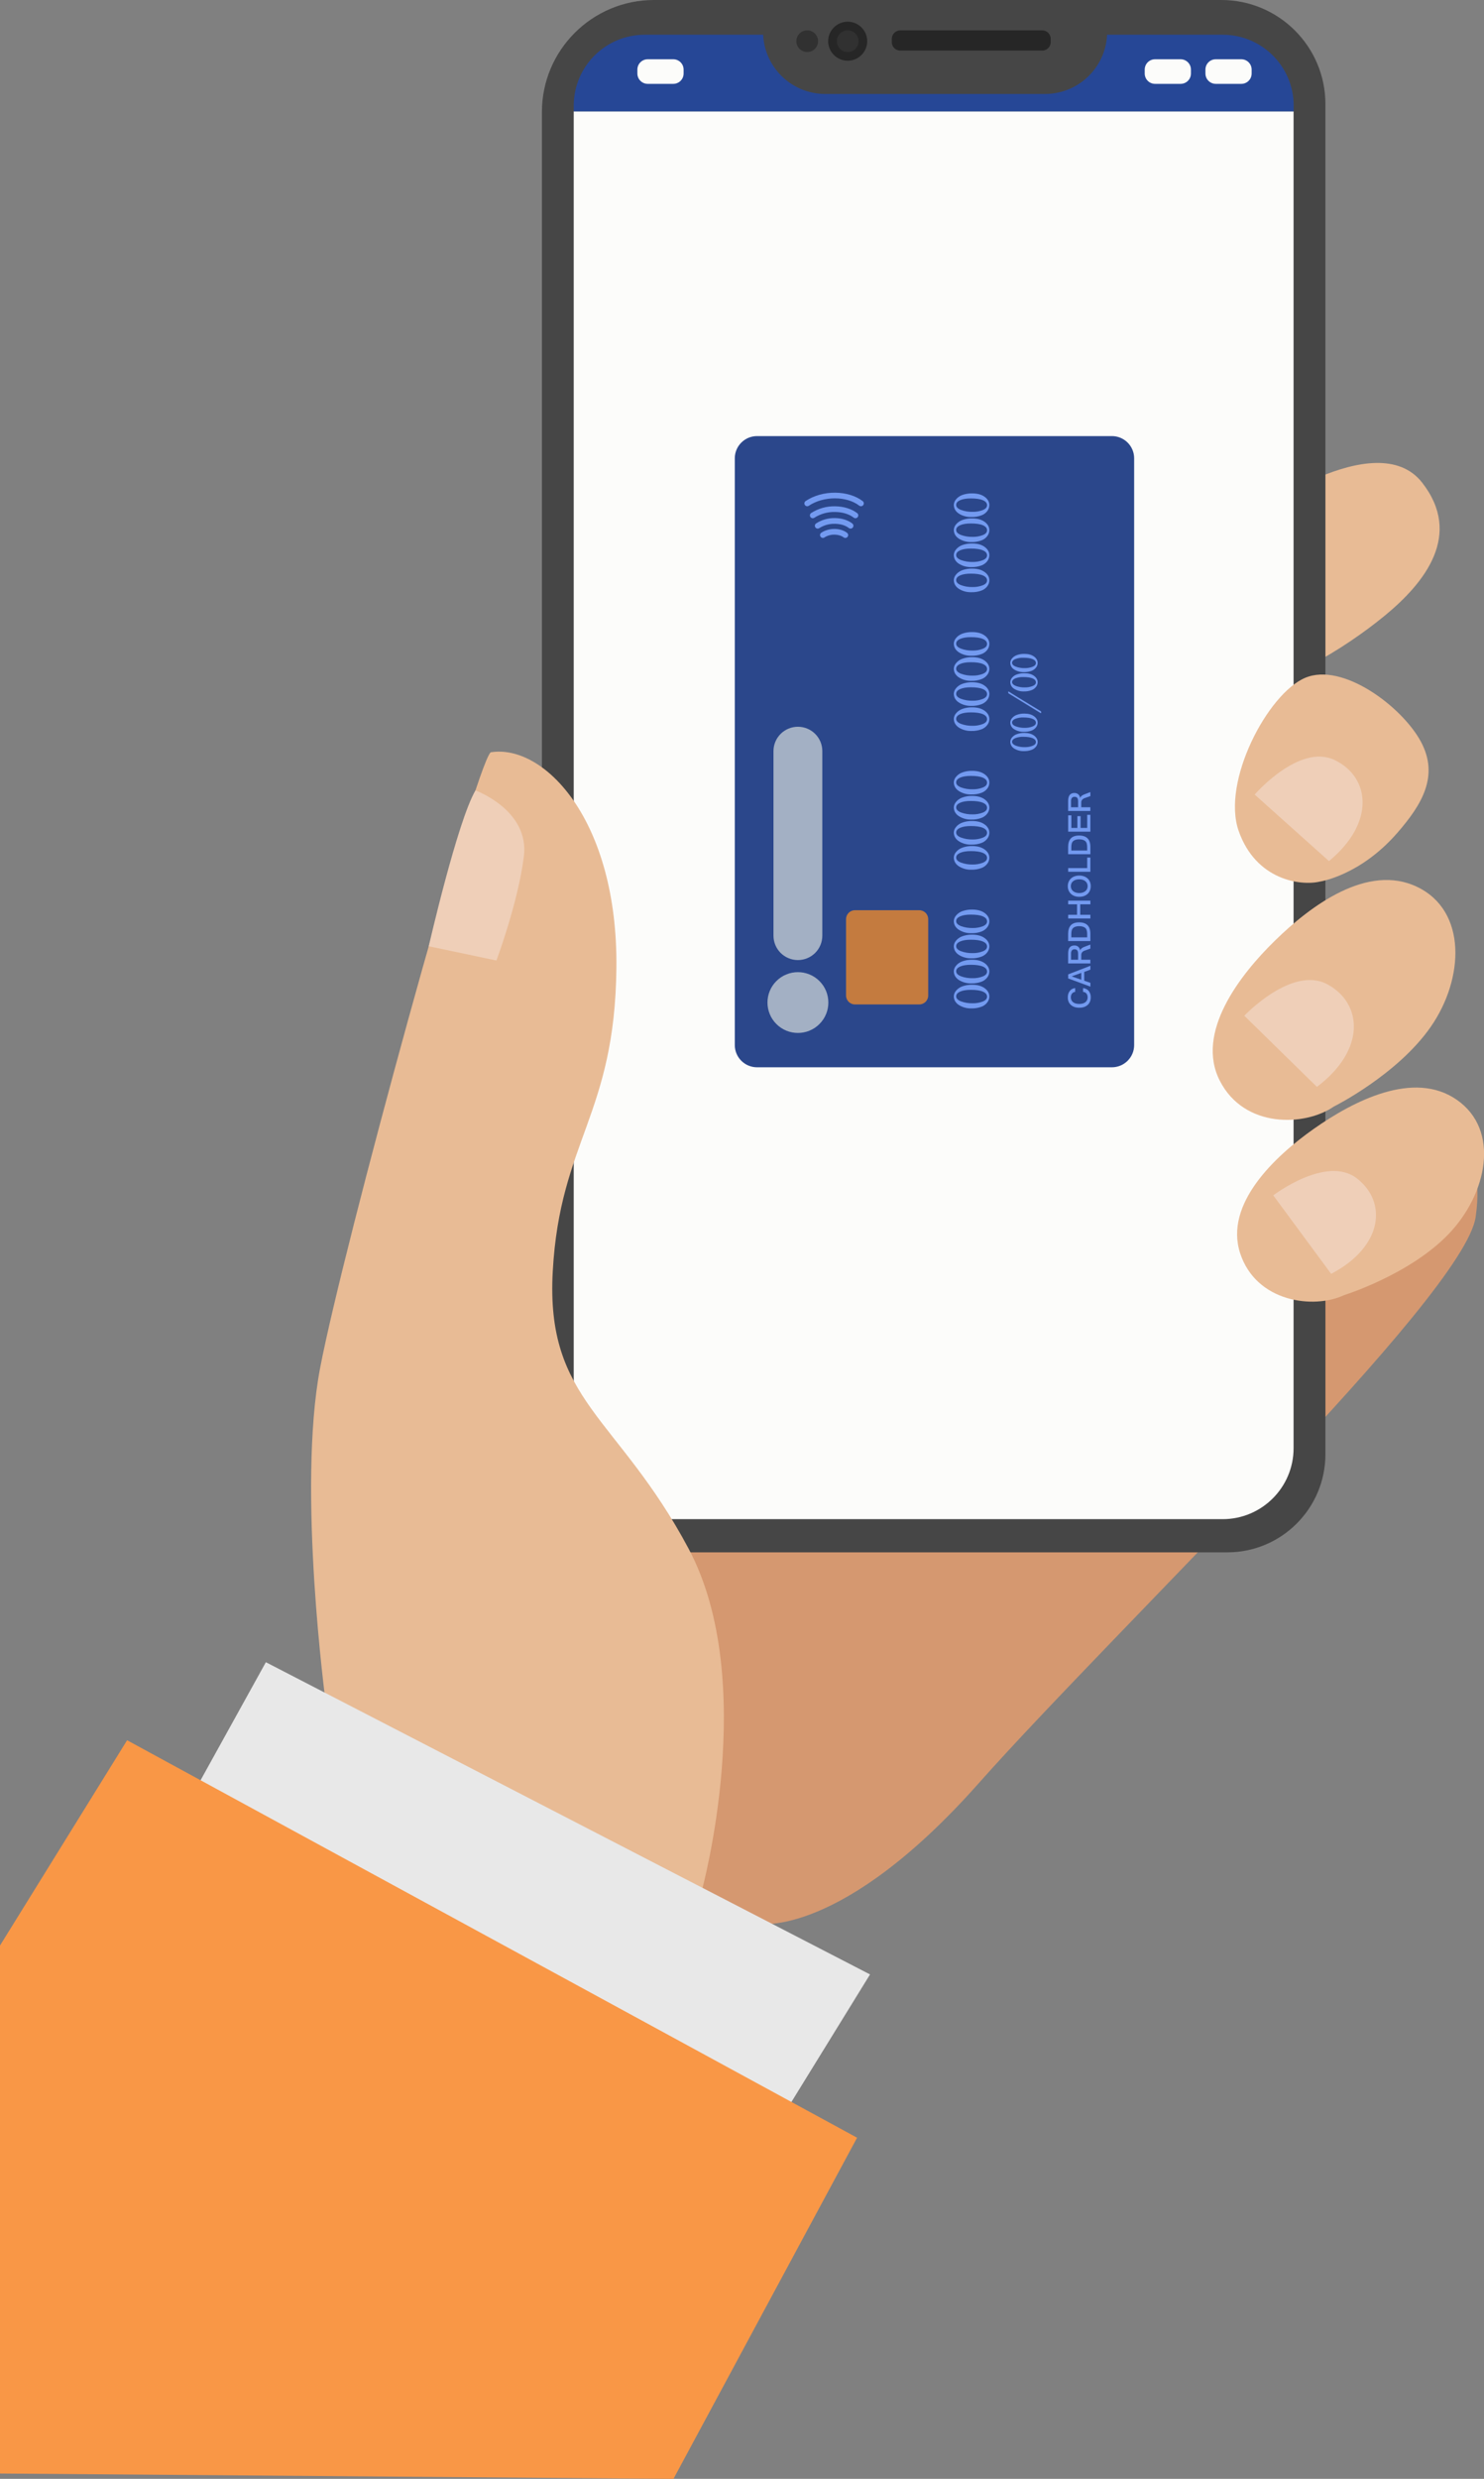 <svg width="103" height="172" viewBox="0 0 103 172" fill="none" xmlns="http://www.w3.org/2000/svg">
<rect x="0" y="0" width="103" height="172" fill="#808080" stroke="none"/>
<g clip-path="url(#clip0)">
<path d="M47.907 130.833L52.66 133.484C52.66 133.484 58.38 134.489 67.91 123.755C77.44 113.021 101.618 89.957 102.421 84.441C103.225 78.925 100.011 75.814 96.1 76.319C92.189 76.819 42.327 106.91 42.327 106.91L47.907 130.833Z" fill="#D59870"/>
<path d="M86.773 35.803C86.773 35.803 95.516 29.389 98.713 33.495C101.523 37.106 98.915 40.415 96.106 42.724C93.296 45.032 88.582 47.936 86.076 47.436C83.564 46.936 82.362 39.016 86.773 35.803Z" fill="#E8BB95"/>
<path d="M47.098 107.713H85.183C88.942 107.713 91.993 104.663 91.993 100.905V7.224C91.993 3.235 88.757 0 84.767 0H45.395C41.097 0 37.613 3.483 37.613 7.774V98.231C37.613 103.472 41.861 107.713 47.098 107.713Z" fill="#464646"/>
<path d="M89.784 100.484C89.784 103.202 87.582 105.41 84.857 105.41H44.749C42.029 105.41 39.821 103.208 39.821 100.484V7.724H89.784V100.484Z" fill="#FCFCFA"/>
<path d="M44.749 2.41H84.862C87.582 2.41 89.79 4.612 89.79 7.336V7.729H39.821V7.336C39.821 4.612 42.029 2.41 44.749 2.41Z" fill="#264796"/>
<path d="M84.384 5.819H86.154C86.553 5.819 86.873 5.499 86.873 5.1V4.831C86.873 4.432 86.553 4.112 86.154 4.112H84.384C83.985 4.112 83.665 4.432 83.665 4.831V5.1C83.665 5.494 83.985 5.819 84.384 5.819Z" fill="#FCFCFA"/>
<path d="M80.17 5.819H81.94C82.339 5.819 82.66 5.499 82.66 5.1V4.831C82.66 4.432 82.339 4.112 81.94 4.112H80.17C79.771 4.112 79.451 4.432 79.451 4.831V5.1C79.451 5.494 79.771 5.819 80.17 5.819Z" fill="#FCFCFA"/>
<path d="M44.958 5.819H46.727C47.126 5.819 47.447 5.499 47.447 5.1V4.831C47.447 4.432 47.126 4.112 46.727 4.112H44.958C44.559 4.112 44.238 4.432 44.238 4.831V5.1C44.238 5.494 44.559 5.819 44.958 5.819Z" fill="#FCFCFA"/>
<path d="M57.279 6.521H72.529C74.911 6.521 76.844 4.589 76.844 2.208V1.404H52.964V2.208C52.964 4.589 54.897 6.521 57.279 6.521Z" fill="#464646"/>
<path d="M62.487 3.511H72.338C72.663 3.511 72.927 3.247 72.927 2.921V2.696C72.927 2.37 72.663 2.106 72.338 2.106H62.487C62.162 2.106 61.898 2.37 61.898 2.696V2.921C61.892 3.247 62.156 3.511 62.487 3.511Z" fill="#262626"/>
<path d="M57.481 2.859C57.481 3.606 58.088 4.213 58.836 4.213C59.583 4.213 60.19 3.606 60.19 2.859C60.19 2.112 59.583 1.505 58.836 1.505C58.088 1.505 57.481 2.112 57.481 2.859Z" fill="#262626"/>
<path d="M58.083 2.859C58.083 3.275 58.42 3.612 58.836 3.612C59.252 3.612 59.589 3.275 59.589 2.859C59.589 2.443 59.252 2.106 58.836 2.106C58.42 2.106 58.083 2.443 58.083 2.859Z" fill="#313131"/>
<path d="M55.273 2.859C55.273 3.275 55.611 3.612 56.026 3.612C56.442 3.612 56.779 3.275 56.779 2.859C56.779 2.443 56.442 2.106 56.026 2.106C55.611 2.106 55.273 2.443 55.273 2.859Z" fill="#313131"/>
<path d="M48.699 131.232C48.699 131.232 52.711 116.689 47.795 107.46C42.878 98.231 37.86 97.232 38.366 88.205C38.866 79.178 42.681 77.375 42.783 67.141C42.884 56.913 37.765 51.599 34.056 52.2C32.95 53.205 23.819 86.503 22.217 94.929C20.61 103.354 22.616 118.195 22.616 118.195L48.699 131.232Z" fill="#E8BB95"/>
<path d="M33 54.845C33 54.845 36.765 56.216 36.36 59.423C35.961 62.63 34.455 66.647 34.455 66.647L29.758 65.658C29.758 65.652 31.747 56.985 33 54.845Z" fill="#EFCFB8"/>
<path d="M93.297 89.862C93.297 89.862 97.809 88.458 100.523 85.649C103.231 82.841 104.136 78.426 101.124 76.319C98.112 74.213 93.898 76.42 91.19 78.325C88.481 80.229 84.969 83.537 86.071 86.947C87.178 90.362 91.19 90.862 93.297 89.862Z" fill="#E8BB95"/>
<path d="M92.391 88.39L88.374 82.942C88.374 82.942 92.049 80.133 94.167 81.757C96.291 83.386 96.016 86.486 92.391 88.39Z" fill="#EFCFB8"/>
<path d="M92.578 76.78C92.578 76.78 96.989 74.584 99.309 71.241C101.63 67.899 101.821 63.209 98.376 61.546C94.926 59.878 90.959 62.85 88.493 65.265C86.02 67.675 82.958 71.668 84.666 74.994C86.363 78.313 90.577 78.162 92.578 76.78Z" fill="#E8BB95"/>
<path d="M91.403 75.415L86.363 70.478C86.363 70.478 89.673 66.978 92.128 68.298C94.578 69.618 94.814 72.848 91.403 75.415Z" fill="#EFCFB8"/>
<path d="M91.588 61.175C91.588 61.175 94.398 60.777 97.005 57.766C98.662 55.851 99.915 53.856 98.612 51.447C97.308 49.037 93.195 45.931 90.588 47.032C87.981 48.133 84.767 54.255 85.975 57.665C87.177 61.08 90.285 61.479 91.588 61.175Z" fill="#E8BB95"/>
<path d="M92.24 59.749L87.082 55.132C87.082 55.132 90.178 51.553 92.639 52.739C95.1 53.924 95.471 57.086 92.24 59.749Z" fill="#EFCFB8"/>
<path d="M60.386 137L18.453 115.335L13.238 124.76L54.267 146.925L60.386 137Z" fill="#E8E8E8"/>
<path d="M59.487 148.329L8.822 120.75L0 134.994V171.629L46.744 172L59.487 148.329Z" fill="#F99746"/>
<path d="M51 31.801V72.514C51 73.365 51.691 74.056 52.544 74.056H77.173C78.026 74.056 78.718 73.365 78.718 72.514V31.801C78.718 30.95 78.026 30.259 77.173 30.259H52.544C51.691 30.259 51 30.95 51 31.801Z" fill="#2B478B"/>
<path d="M58.722 63.775V69.078C58.722 69.418 58.998 69.694 59.339 69.694H63.806C64.147 69.694 64.424 69.418 64.424 69.078V63.775C64.424 63.435 64.147 63.158 63.806 63.158H59.339C58.998 63.158 58.722 63.435 58.722 63.775Z" fill="#C47B3F"/>
<g style="mix-blend-mode:multiply">
<path d="M56.875 71.055C57.7 70.231 57.7 68.896 56.875 68.072C56.05 67.249 54.712 67.249 53.887 68.072C53.062 68.896 53.062 70.231 53.887 71.055C54.712 71.879 56.05 71.879 56.875 71.055Z" fill="#A3B0C4"/>
</g>
<path d="M59.955 34.929C59.955 34.966 59.944 35.002 59.925 35.033C59.905 35.065 59.877 35.09 59.844 35.106C59.811 35.122 59.774 35.129 59.737 35.125C59.7 35.121 59.666 35.107 59.636 35.085C58.761 34.408 57.159 34.408 56.138 35.093C56.094 35.122 56.041 35.133 55.989 35.123C55.938 35.112 55.893 35.083 55.864 35.039C55.834 34.996 55.824 34.942 55.834 34.891C55.844 34.84 55.874 34.795 55.917 34.766C56.487 34.384 57.219 34.178 57.979 34.186C58.715 34.193 59.407 34.407 59.879 34.773C59.902 34.792 59.922 34.816 59.935 34.843C59.948 34.87 59.955 34.899 59.955 34.929Z" fill="#739AF0"/>
<path d="M59.571 35.761C59.571 35.797 59.561 35.834 59.541 35.865C59.522 35.896 59.493 35.922 59.46 35.938C59.427 35.954 59.39 35.961 59.353 35.957C59.316 35.953 59.281 35.939 59.252 35.916C58.938 35.67 58.466 35.529 57.958 35.524C57.45 35.512 56.95 35.651 56.521 35.924C56.5 35.939 56.476 35.949 56.45 35.954C56.425 35.959 56.399 35.959 56.373 35.954C56.348 35.949 56.324 35.939 56.302 35.925C56.28 35.91 56.262 35.892 56.247 35.87C56.233 35.849 56.223 35.825 56.218 35.799C56.213 35.774 56.213 35.748 56.218 35.722C56.223 35.697 56.233 35.673 56.247 35.651C56.261 35.63 56.28 35.611 56.301 35.597C56.796 35.279 57.374 35.117 57.961 35.13C58.554 35.136 59.113 35.309 59.494 35.605C59.518 35.623 59.538 35.647 59.551 35.674C59.564 35.701 59.571 35.73 59.571 35.761Z" fill="#739AF0"/>
<path d="M59.233 36.482C59.233 36.519 59.223 36.555 59.203 36.586C59.184 36.617 59.156 36.643 59.122 36.659C59.089 36.675 59.052 36.681 59.015 36.678C58.978 36.674 58.944 36.66 58.914 36.637C58.68 36.452 58.326 36.348 57.945 36.345C57.563 36.335 57.186 36.44 56.864 36.645C56.821 36.674 56.767 36.685 56.716 36.675C56.665 36.665 56.619 36.635 56.59 36.591C56.561 36.548 56.55 36.494 56.56 36.443C56.571 36.392 56.601 36.347 56.644 36.318C57.032 36.067 57.486 35.939 57.948 35.948C58.422 35.953 58.851 36.087 59.157 36.324C59.181 36.343 59.2 36.367 59.214 36.394C59.227 36.422 59.233 36.452 59.233 36.482Z" fill="#739AF0"/>
<path d="M58.869 37.126C58.869 37.171 58.855 37.214 58.827 37.249C58.812 37.27 58.792 37.287 58.769 37.3C58.747 37.312 58.722 37.321 58.696 37.324C58.67 37.327 58.644 37.325 58.619 37.318C58.594 37.311 58.571 37.3 58.55 37.284C58.262 37.06 57.646 37.009 57.224 37.292C57.18 37.321 57.127 37.331 57.075 37.321C57.024 37.311 56.979 37.281 56.95 37.238C56.92 37.194 56.91 37.141 56.92 37.09C56.93 37.039 56.96 36.993 57.004 36.964C57.53 36.612 58.333 36.615 58.791 36.972C58.815 36.99 58.834 37.014 58.848 37.04C58.861 37.067 58.868 37.096 58.869 37.126Z" fill="#739AF0"/>
<path d="M66.202 69.125C66.208 68.988 66.26 68.857 66.348 68.752C66.462 68.613 66.611 68.506 66.78 68.445C67.003 68.363 67.239 68.324 67.476 68.33C67.838 68.33 68.126 68.41 68.343 68.568C68.56 68.727 68.668 68.921 68.668 69.149C68.665 69.29 68.619 69.427 68.536 69.541C68.433 69.683 68.29 69.791 68.125 69.853C67.899 69.937 67.658 69.977 67.416 69.969C67.113 69.978 66.814 69.897 66.557 69.738C66.321 69.585 66.203 69.381 66.202 69.125ZM68.508 69.156C68.508 69.005 68.412 68.888 68.217 68.805C68.022 68.722 67.745 68.682 67.386 68.682C67.073 68.682 66.824 68.723 66.64 68.805C66.457 68.887 66.365 68.998 66.365 69.136C66.365 69.279 66.477 69.394 66.7 69.482C66.957 69.576 67.228 69.621 67.502 69.615C67.745 69.621 67.986 69.579 68.213 69.492C68.41 69.41 68.508 69.298 68.508 69.156Z" fill="#739AF0"/>
<path d="M66.202 67.386C66.209 67.25 66.26 67.12 66.348 67.016C66.461 66.877 66.611 66.77 66.78 66.709C67.003 66.627 67.239 66.588 67.476 66.594C67.838 66.594 68.126 66.674 68.343 66.832C68.56 66.991 68.668 67.185 68.668 67.413C68.665 67.554 68.619 67.691 68.536 67.805C68.433 67.947 68.29 68.055 68.125 68.116C67.899 68.201 67.658 68.24 67.416 68.233C67.113 68.242 66.814 68.161 66.557 68.002C66.321 67.847 66.203 67.642 66.202 67.386ZM68.508 67.417C68.508 67.266 68.412 67.15 68.217 67.066C68.022 66.983 67.745 66.943 67.386 66.943C67.073 66.943 66.824 66.984 66.64 67.066C66.457 67.148 66.365 67.258 66.365 67.396C66.365 67.538 66.477 67.653 66.7 67.742C66.957 67.836 67.229 67.88 67.502 67.874C67.745 67.88 67.986 67.838 68.213 67.751C68.41 67.671 68.508 67.56 68.508 67.417Z" fill="#739AF0"/>
<path d="M66.202 65.646C66.209 65.51 66.26 65.381 66.348 65.277C66.461 65.137 66.611 65.031 66.78 64.969C67.002 64.887 67.239 64.848 67.476 64.854C67.838 64.854 68.126 64.933 68.343 65.092C68.56 65.251 68.668 65.445 68.668 65.673C68.665 65.814 68.619 65.951 68.536 66.065C68.433 66.207 68.29 66.315 68.125 66.377C67.899 66.461 67.658 66.501 67.416 66.493C67.113 66.502 66.814 66.422 66.557 66.262C66.321 66.107 66.203 65.902 66.202 65.646ZM68.508 65.677C68.508 65.527 68.412 65.41 68.217 65.327C68.022 65.244 67.745 65.204 67.386 65.204C67.073 65.204 66.824 65.245 66.64 65.327C66.457 65.409 66.365 65.519 66.365 65.656C66.365 65.798 66.477 65.914 66.7 66.002C66.957 66.096 67.228 66.141 67.502 66.134C67.745 66.14 67.986 66.098 68.213 66.011C68.41 65.931 68.508 65.82 68.508 65.677Z" fill="#739AF0"/>
<path d="M66.202 63.904C66.209 63.769 66.26 63.639 66.348 63.535C66.461 63.395 66.611 63.289 66.78 63.227C67.003 63.146 67.239 63.107 67.476 63.113C67.838 63.113 68.126 63.192 68.343 63.351C68.56 63.51 68.668 63.703 68.668 63.931C68.665 64.072 68.619 64.209 68.536 64.323C68.433 64.465 68.29 64.573 68.125 64.635C67.899 64.719 67.658 64.759 67.416 64.751C67.114 64.76 66.816 64.679 66.558 64.52C66.321 64.367 66.203 64.162 66.202 63.904ZM68.508 63.936C68.508 63.786 68.412 63.669 68.217 63.585C68.022 63.501 67.745 63.462 67.386 63.462C67.073 63.462 66.824 63.503 66.64 63.585C66.457 63.667 66.365 63.777 66.365 63.914C66.365 64.057 66.477 64.172 66.7 64.261C66.957 64.354 67.228 64.399 67.502 64.393C67.745 64.399 67.986 64.357 68.213 64.27C68.41 64.19 68.508 64.079 68.508 63.937V63.936Z" fill="#739AF0"/>
<path d="M66.202 59.498C66.209 59.362 66.26 59.232 66.348 59.129C66.461 58.989 66.611 58.882 66.78 58.821C67.002 58.739 67.239 58.7 67.476 58.706C67.838 58.706 68.126 58.785 68.343 58.944C68.56 59.103 68.668 59.296 68.668 59.524C68.665 59.665 68.619 59.802 68.536 59.916C68.433 60.058 68.29 60.167 68.125 60.228C67.899 60.313 67.658 60.352 67.416 60.345C67.113 60.354 66.814 60.273 66.557 60.113C66.321 59.959 66.203 59.754 66.202 59.498ZM68.508 59.529C68.508 59.378 68.412 59.261 68.217 59.178C68.022 59.095 67.745 59.055 67.386 59.055C67.073 59.055 66.824 59.096 66.64 59.178C66.457 59.26 66.365 59.37 66.365 59.508C66.365 59.65 66.477 59.766 66.7 59.853C66.957 59.947 67.228 59.992 67.502 59.986C67.745 59.992 67.986 59.95 68.213 59.863C68.41 59.783 68.508 59.672 68.508 59.529Z" fill="#739AF0"/>
<path d="M66.202 57.759C66.209 57.623 66.26 57.493 66.348 57.39C66.461 57.25 66.611 57.143 66.78 57.082C67.003 57 67.239 56.961 67.476 56.967C67.838 56.967 68.126 57.047 68.343 57.206C68.56 57.364 68.668 57.558 68.668 57.786C68.665 57.927 68.619 58.064 68.536 58.178C68.433 58.32 68.29 58.428 68.125 58.489C67.899 58.574 67.658 58.613 67.416 58.606C67.113 58.615 66.814 58.534 66.557 58.375C66.321 58.22 66.203 58.015 66.202 57.759ZM68.508 57.79C68.508 57.64 68.412 57.523 68.217 57.439C68.022 57.356 67.745 57.316 67.386 57.316C67.073 57.316 66.824 57.357 66.64 57.439C66.457 57.522 66.365 57.631 66.365 57.769C66.365 57.911 66.477 58.027 66.7 58.115C66.957 58.209 67.228 58.254 67.502 58.248C67.745 58.253 67.986 58.212 68.213 58.124C68.41 58.044 68.508 57.933 68.508 57.79Z" fill="#739AF0"/>
<path d="M66.202 56.019C66.209 55.883 66.26 55.754 66.348 55.65C66.461 55.51 66.611 55.404 66.78 55.342C67.002 55.26 67.239 55.221 67.476 55.227C67.838 55.227 68.126 55.307 68.343 55.466C68.56 55.625 68.668 55.818 68.668 56.046C68.665 56.187 68.619 56.324 68.536 56.438C68.433 56.58 68.29 56.688 68.125 56.75C67.899 56.834 67.658 56.874 67.416 56.866C67.113 56.875 66.814 56.795 66.557 56.635C66.321 56.48 66.203 56.275 66.202 56.019ZM68.508 56.05C68.508 55.9 68.412 55.783 68.217 55.7C68.022 55.617 67.745 55.577 67.386 55.577C67.073 55.577 66.824 55.618 66.64 55.7C66.456 55.783 66.365 55.893 66.365 56.029C66.365 56.165 66.477 56.287 66.7 56.375C66.957 56.469 67.228 56.514 67.502 56.507C67.745 56.513 67.986 56.471 68.213 56.384C68.41 56.305 68.508 56.193 68.508 56.05Z" fill="#739AF0"/>
<path d="M66.202 54.279C66.209 54.143 66.26 54.013 66.348 53.91C66.462 53.77 66.611 53.664 66.78 53.602C67.003 53.52 67.239 53.481 67.476 53.487C67.838 53.487 68.126 53.567 68.343 53.726C68.56 53.884 68.668 54.078 68.668 54.306C68.666 54.446 68.622 54.583 68.541 54.697C68.438 54.839 68.295 54.947 68.13 55.009C67.904 55.093 67.663 55.133 67.421 55.125C67.118 55.134 66.819 55.054 66.561 54.894C66.322 54.74 66.203 54.535 66.202 54.279ZM68.508 54.31C68.508 54.16 68.412 54.043 68.217 53.96C68.022 53.877 67.745 53.837 67.386 53.837C67.073 53.837 66.824 53.878 66.64 53.96C66.457 54.042 66.365 54.152 66.365 54.289C66.365 54.431 66.477 54.547 66.7 54.635C66.957 54.729 67.228 54.774 67.502 54.767C67.745 54.773 67.986 54.732 68.213 54.644C68.41 54.564 68.508 54.453 68.508 54.31Z" fill="#739AF0"/>
<path d="M66.202 49.872C66.209 49.736 66.26 49.607 66.348 49.503C66.461 49.363 66.611 49.257 66.78 49.195C67.002 49.113 67.239 49.074 67.476 49.08C67.838 49.08 68.126 49.16 68.343 49.319C68.56 49.478 68.668 49.671 68.668 49.899C68.665 50.04 68.619 50.176 68.536 50.291C68.433 50.433 68.29 50.541 68.125 50.603C67.899 50.687 67.658 50.727 67.416 50.719C67.114 50.728 66.816 50.647 66.558 50.488C66.321 50.333 66.203 50.127 66.202 49.872ZM68.508 49.903C68.508 49.753 68.412 49.636 68.217 49.553C68.022 49.47 67.745 49.43 67.386 49.43C67.073 49.43 66.824 49.471 66.64 49.553C66.456 49.636 66.365 49.746 66.365 49.882C66.365 50.018 66.477 50.14 66.7 50.228C66.957 50.322 67.228 50.367 67.502 50.36C67.745 50.366 67.986 50.324 68.213 50.237C68.41 50.158 68.508 50.046 68.508 49.902V49.903Z" fill="#739AF0"/>
<path d="M66.202 48.132C66.209 47.996 66.26 47.866 66.348 47.763C66.461 47.623 66.611 47.516 66.78 47.455C67.003 47.373 67.239 47.334 67.476 47.34C67.838 47.34 68.126 47.42 68.343 47.579C68.56 47.737 68.668 47.931 68.668 48.159C68.665 48.3 68.619 48.437 68.536 48.551C68.433 48.693 68.29 48.801 68.125 48.862C67.899 48.947 67.658 48.986 67.416 48.979C67.113 48.988 66.814 48.907 66.557 48.748C66.321 48.595 66.203 48.39 66.202 48.132ZM68.508 48.163C68.508 48.013 68.412 47.896 68.217 47.813C68.022 47.73 67.745 47.69 67.386 47.69C67.073 47.69 66.824 47.731 66.64 47.813C66.457 47.895 66.365 48.005 66.365 48.142C66.365 48.285 66.477 48.4 66.7 48.488C66.957 48.582 67.228 48.627 67.502 48.621C67.745 48.626 67.986 48.585 68.213 48.498C68.41 48.417 68.508 48.306 68.508 48.163Z" fill="#739AF0"/>
<path d="M66.202 46.392C66.209 46.257 66.26 46.127 66.348 46.023C66.461 45.883 66.611 45.777 66.78 45.715C67.002 45.633 67.239 45.594 67.476 45.6C67.838 45.6 68.126 45.68 68.343 45.839C68.56 45.998 68.668 46.191 68.668 46.419C68.665 46.56 68.619 46.697 68.536 46.811C68.433 46.953 68.29 47.061 68.125 47.123C67.899 47.207 67.658 47.247 67.416 47.239C67.113 47.248 66.814 47.168 66.557 47.008C66.321 46.853 66.203 46.648 66.202 46.392ZM68.508 46.423C68.508 46.273 68.412 46.156 68.217 46.073C68.022 45.99 67.745 45.95 67.386 45.95C67.073 45.95 66.824 45.991 66.64 46.073C66.456 46.156 66.365 46.266 66.365 46.402C66.365 46.538 66.477 46.66 66.7 46.748C66.957 46.842 67.228 46.887 67.502 46.88C67.745 46.886 67.986 46.844 68.213 46.757C68.41 46.677 68.508 46.567 68.508 46.426V46.423Z" fill="#739AF0"/>
<path d="M66.202 44.653C66.208 44.516 66.26 44.385 66.348 44.28C66.462 44.141 66.611 44.034 66.78 43.972C67.003 43.891 67.239 43.852 67.476 43.858C67.838 43.858 68.126 43.937 68.343 44.096C68.56 44.255 68.668 44.448 68.668 44.677C68.667 44.818 68.623 44.956 68.541 45.072C68.438 45.214 68.295 45.322 68.13 45.383C67.904 45.468 67.663 45.507 67.421 45.499C67.118 45.508 66.819 45.428 66.561 45.269C66.322 45.114 66.203 44.909 66.202 44.653ZM68.508 44.683C68.508 44.533 68.412 44.416 68.217 44.333C68.022 44.25 67.745 44.21 67.386 44.21C67.073 44.21 66.824 44.251 66.64 44.333C66.457 44.415 66.365 44.525 66.365 44.662C66.365 44.805 66.477 44.92 66.7 45.008C66.957 45.102 67.228 45.147 67.502 45.141C67.745 45.147 67.986 45.105 68.213 45.017C68.41 44.938 68.508 44.825 68.508 44.683Z" fill="#739AF0"/>
<path d="M66.202 40.245C66.209 40.109 66.26 39.98 66.348 39.876C66.461 39.736 66.611 39.63 66.78 39.568C67.002 39.486 67.239 39.447 67.476 39.453C67.838 39.453 68.126 39.533 68.343 39.692C68.56 39.851 68.668 40.044 68.668 40.272C68.665 40.413 68.619 40.55 68.536 40.664C68.433 40.806 68.29 40.914 68.125 40.976C67.899 41.06 67.658 41.1 67.416 41.092C67.113 41.101 66.814 41.021 66.557 40.861C66.321 40.706 66.203 40.501 66.202 40.245ZM68.508 40.276C68.508 40.126 68.412 40.009 68.217 39.926C68.022 39.843 67.745 39.803 67.386 39.803C67.073 39.803 66.824 39.844 66.64 39.926C66.456 40.009 66.365 40.119 66.365 40.255C66.365 40.391 66.477 40.513 66.7 40.601C66.957 40.695 67.228 40.74 67.502 40.733C67.745 40.739 67.986 40.697 68.213 40.61C68.41 40.53 68.508 40.419 68.508 40.276Z" fill="#739AF0"/>
<path d="M66.202 38.506C66.208 38.369 66.259 38.238 66.348 38.133C66.462 37.994 66.611 37.887 66.78 37.825C67.003 37.744 67.239 37.705 67.476 37.711C67.838 37.711 68.126 37.79 68.343 37.949C68.56 38.108 68.668 38.301 68.668 38.53C68.665 38.671 68.619 38.807 68.536 38.922C68.433 39.063 68.29 39.172 68.125 39.233C67.899 39.318 67.658 39.357 67.416 39.349C67.113 39.358 66.814 39.278 66.557 39.119C66.321 38.966 66.203 38.762 66.202 38.506ZM68.508 38.536C68.508 38.386 68.412 38.269 68.217 38.186C68.022 38.103 67.745 38.063 67.386 38.063C67.073 38.063 66.824 38.104 66.64 38.186C66.457 38.268 66.365 38.378 66.365 38.515C66.365 38.658 66.477 38.773 66.7 38.861C66.957 38.955 67.228 39 67.502 38.994C67.745 38.999 67.986 38.958 68.213 38.87C68.41 38.791 68.508 38.679 68.508 38.536Z" fill="#739AF0"/>
<path d="M66.202 36.764C66.209 36.629 66.26 36.499 66.348 36.395C66.461 36.255 66.611 36.149 66.78 36.087C67.003 36.005 67.239 35.966 67.476 35.972C67.838 35.972 68.126 36.052 68.343 36.211C68.56 36.37 68.668 36.563 68.668 36.791C68.665 36.932 68.619 37.069 68.536 37.183C68.433 37.325 68.29 37.434 68.125 37.495C67.899 37.579 67.658 37.619 67.416 37.611C67.114 37.62 66.816 37.539 66.558 37.38C66.321 37.227 66.203 37.022 66.202 36.764ZM68.508 36.795C68.508 36.645 68.412 36.529 68.217 36.445C68.022 36.361 67.745 36.322 67.386 36.322C67.073 36.322 66.824 36.363 66.64 36.445C66.457 36.527 66.365 36.637 66.365 36.774C66.365 36.917 66.477 37.032 66.7 37.12C66.957 37.214 67.228 37.259 67.502 37.252C67.745 37.258 67.986 37.216 68.213 37.129C68.41 37.05 68.508 36.939 68.508 36.797V36.795Z" fill="#739AF0"/>
<path d="M66.202 35.026C66.209 34.891 66.26 34.761 66.348 34.657C66.462 34.517 66.611 34.411 66.78 34.349C67.003 34.268 67.239 34.229 67.476 34.235C67.838 34.235 68.126 34.314 68.343 34.473C68.56 34.632 68.668 34.825 68.668 35.053C68.665 35.194 68.619 35.331 68.536 35.446C68.433 35.587 68.29 35.696 68.125 35.757C67.899 35.842 67.658 35.881 67.416 35.873C67.113 35.882 66.814 35.802 66.557 35.642C66.321 35.487 66.203 35.282 66.202 35.026ZM68.508 35.057C68.508 34.907 68.412 34.79 68.217 34.707C68.022 34.624 67.745 34.584 67.386 34.584C67.073 34.584 66.824 34.625 66.64 34.707C66.457 34.789 66.365 34.899 66.365 35.036C66.365 35.178 66.477 35.294 66.7 35.382C66.957 35.476 67.228 35.521 67.502 35.514C67.745 35.52 67.986 35.478 68.213 35.391C68.41 35.311 68.508 35.2 68.508 35.057Z" fill="#739AF0"/>
<g style="mix-blend-mode:multiply">
<path d="M57.075 52.117V64.924C57.075 65.146 57.031 65.366 56.946 65.571C56.861 65.777 56.736 65.963 56.579 66.12C56.421 66.277 56.234 66.402 56.029 66.487C55.823 66.572 55.603 66.616 55.38 66.616C55.158 66.616 54.937 66.572 54.732 66.487C54.526 66.402 54.339 66.278 54.181 66.121C54.024 65.963 53.899 65.777 53.814 65.572C53.729 65.366 53.685 65.146 53.685 64.924V52.117C53.685 51.669 53.864 51.239 54.182 50.922C54.5 50.605 54.931 50.427 55.38 50.427C55.83 50.427 56.26 50.605 56.578 50.922C56.896 51.239 57.075 51.669 57.075 52.117Z" fill="#A3B0C4"/>
</g>
<path d="M75.706 69.203C75.707 69.305 75.689 69.405 75.653 69.499C75.618 69.587 75.563 69.665 75.493 69.728C75.419 69.794 75.332 69.845 75.238 69.875C75.131 69.909 75.019 69.925 74.907 69.923C74.663 69.923 74.469 69.858 74.324 69.728C74.254 69.665 74.198 69.586 74.163 69.498C74.127 69.404 74.109 69.304 74.111 69.203C74.11 69.124 74.12 69.045 74.142 68.969C74.163 68.898 74.196 68.832 74.24 68.773C74.285 68.711 74.343 68.66 74.41 68.623C74.477 68.589 74.55 68.568 74.625 68.561V68.823C74.582 68.826 74.54 68.838 74.502 68.859C74.465 68.879 74.433 68.906 74.408 68.939C74.38 68.974 74.359 69.013 74.346 69.055C74.331 69.103 74.324 69.152 74.325 69.202C74.324 69.267 74.337 69.332 74.364 69.392C74.39 69.448 74.428 69.498 74.477 69.537C74.531 69.579 74.593 69.61 74.659 69.629C74.82 69.671 74.99 69.671 75.152 69.629C75.219 69.611 75.282 69.58 75.337 69.537C75.385 69.499 75.423 69.45 75.449 69.394C75.475 69.335 75.489 69.271 75.488 69.206C75.488 69.155 75.481 69.104 75.467 69.056C75.454 69.013 75.433 68.974 75.405 68.939C75.378 68.906 75.344 68.879 75.306 68.859C75.264 68.839 75.218 68.826 75.171 68.822V68.563C75.248 68.567 75.322 68.587 75.39 68.621C75.459 68.655 75.519 68.703 75.568 68.761C75.664 68.888 75.713 69.045 75.706 69.203Z" fill="#739AF0"/>
<path d="M75.68 67.012V67.281L75.253 67.439V68.047L75.68 68.196V68.459L74.139 67.89V67.609L75.68 67.012ZM75.047 67.977V67.506L74.409 67.737V67.758L75.047 67.977Z" fill="#739AF0"/>
<path d="M75.679 65.541V65.82L75.285 65.96C75.217 65.981 75.156 66.021 75.109 66.074C75.066 66.129 75.044 66.198 75.047 66.268V66.593H75.677V66.85H74.136V66.165C74.135 66.09 74.142 66.014 74.157 65.94C74.169 65.876 74.194 65.815 74.23 65.761C74.263 65.712 74.31 65.672 74.364 65.645C74.429 65.616 74.5 65.602 74.572 65.604C74.668 65.6 74.763 65.631 74.837 65.692C74.909 65.758 74.956 65.846 74.97 65.942C74.992 65.885 75.029 65.836 75.076 65.799C75.135 65.755 75.199 65.721 75.268 65.697L75.679 65.541ZM74.828 66.593V66.193C74.829 66.143 74.824 66.094 74.814 66.046C74.807 66.01 74.793 65.976 74.771 65.946C74.751 65.92 74.725 65.899 74.694 65.887C74.658 65.874 74.619 65.868 74.58 65.869C74.547 65.866 74.513 65.871 74.481 65.884C74.45 65.896 74.422 65.916 74.4 65.941C74.354 66.007 74.332 66.086 74.338 66.165V66.593H74.828Z" fill="#739AF0"/>
<path d="M74.136 65.297V64.796C74.136 64.531 74.199 64.332 74.324 64.199C74.45 64.067 74.641 64 74.898 64C75.419 64 75.68 64.265 75.68 64.796V65.297H74.136ZM75.457 65.04V64.8C75.457 64.593 75.409 64.451 75.313 64.377C75.26 64.337 75.2 64.308 75.136 64.292C75.058 64.273 74.978 64.263 74.898 64.265C74.822 64.263 74.745 64.273 74.671 64.292C74.609 64.308 74.55 64.337 74.5 64.377C74.405 64.451 74.358 64.592 74.358 64.8V65.04H75.457Z" fill="#739AF0"/>
<path d="M75.68 62.493V62.749H74.976V63.474H75.68V63.731H74.139V63.474H74.755V62.749H74.139V62.493H75.68Z" fill="#739AF0"/>
<path d="M74.11 61.49C74.109 61.387 74.129 61.285 74.168 61.19C74.205 61.102 74.26 61.022 74.33 60.957C74.403 60.89 74.488 60.839 74.581 60.806C74.686 60.769 74.796 60.751 74.907 60.752C75.018 60.751 75.128 60.768 75.233 60.804C75.326 60.837 75.412 60.887 75.486 60.953C75.556 61.018 75.612 61.098 75.648 61.187C75.688 61.283 75.707 61.386 75.706 61.49C75.707 61.594 75.688 61.697 75.649 61.793C75.612 61.881 75.557 61.961 75.487 62.025C75.414 62.092 75.328 62.143 75.235 62.175C75.13 62.211 75.019 62.229 74.907 62.228C74.796 62.229 74.686 62.211 74.581 62.174C74.488 62.141 74.402 62.089 74.33 62.022C74.26 61.956 74.205 61.877 74.168 61.789C74.129 61.694 74.109 61.593 74.11 61.49ZM75.488 61.49C75.489 61.422 75.475 61.355 75.448 61.294C75.42 61.235 75.38 61.184 75.33 61.143C75.275 61.099 75.212 61.066 75.145 61.046C74.99 61.002 74.825 61.002 74.669 61.046C74.603 61.066 74.54 61.099 74.485 61.141C74.434 61.181 74.394 61.232 74.366 61.29C74.337 61.351 74.323 61.418 74.324 61.486C74.323 61.554 74.337 61.621 74.365 61.683C74.392 61.741 74.433 61.793 74.483 61.834C74.538 61.878 74.601 61.911 74.668 61.931C74.745 61.955 74.826 61.967 74.906 61.966C74.987 61.967 75.068 61.955 75.145 61.931C75.213 61.91 75.276 61.877 75.33 61.833C75.379 61.794 75.418 61.745 75.445 61.689C75.474 61.627 75.489 61.56 75.488 61.492V61.49Z" fill="#739AF0"/>
<path d="M75.68 59.505V60.49H74.139V60.233H75.459V59.505H75.68Z" fill="#739AF0"/>
<path d="M74.136 59.271V58.769C74.136 58.505 74.199 58.306 74.324 58.173C74.45 58.04 74.641 57.974 74.898 57.974C75.419 57.974 75.68 58.239 75.68 58.769V59.271H74.136ZM75.457 59.014V58.774C75.457 58.566 75.409 58.425 75.313 58.351C75.26 58.311 75.2 58.282 75.136 58.266C75.058 58.246 74.978 58.237 74.898 58.238C74.822 58.237 74.745 58.246 74.671 58.266C74.609 58.282 74.55 58.311 74.5 58.351C74.405 58.425 74.358 58.566 74.358 58.774V59.014H75.457Z" fill="#739AF0"/>
<path d="M75.68 56.538V57.707H74.139V56.574H74.361V57.448H74.777V56.63H75.002V57.448H75.46V56.538H75.68Z" fill="#739AF0"/>
<path d="M75.679 54.961V55.24L75.285 55.379C75.217 55.401 75.156 55.441 75.109 55.494C75.066 55.549 75.044 55.618 75.047 55.688V56.013H75.677V56.27H74.136V55.586C74.135 55.509 74.142 55.434 74.157 55.359C74.169 55.295 74.194 55.235 74.23 55.181C74.263 55.131 74.31 55.092 74.364 55.065C74.429 55.036 74.5 55.021 74.572 55.024C74.668 55.02 74.763 55.051 74.837 55.112C74.909 55.177 74.956 55.266 74.97 55.361C74.992 55.305 75.029 55.256 75.076 55.219C75.134 55.175 75.199 55.141 75.268 55.117L75.679 54.961ZM74.828 56.013V55.613C74.829 55.563 74.824 55.514 74.814 55.466C74.807 55.43 74.793 55.395 74.771 55.365C74.751 55.339 74.725 55.319 74.694 55.307C74.658 55.294 74.619 55.288 74.58 55.289C74.547 55.286 74.513 55.291 74.481 55.304C74.45 55.316 74.422 55.336 74.4 55.361C74.354 55.426 74.332 55.506 74.338 55.586V56.013H74.828Z" fill="#739AF0"/>
<path d="M70.121 51.465C70.126 51.36 70.165 51.26 70.233 51.179C70.321 51.072 70.436 50.99 70.567 50.944C70.739 50.88 70.921 50.85 71.104 50.855C71.382 50.855 71.604 50.916 71.771 51.04C71.939 51.163 72.022 51.312 72.022 51.486C72.019 51.595 71.984 51.7 71.92 51.789C71.84 51.898 71.73 51.981 71.604 52.029C71.429 52.094 71.244 52.124 71.057 52.118C70.824 52.125 70.594 52.063 70.395 51.94C70.312 51.892 70.242 51.823 70.194 51.74C70.145 51.657 70.12 51.562 70.121 51.465ZM71.898 51.489C71.898 51.374 71.823 51.284 71.673 51.22C71.523 51.156 71.309 51.124 71.032 51.123C70.836 51.115 70.641 51.148 70.458 51.22C70.317 51.284 70.246 51.368 70.246 51.474C70.246 51.578 70.332 51.667 70.504 51.74C70.702 51.812 70.911 51.846 71.121 51.842C71.308 51.846 71.494 51.815 71.669 51.748C71.821 51.688 71.898 51.602 71.898 51.489Z" fill="#739AF0"/>
<path d="M70.121 50.126C70.126 50.02 70.165 49.92 70.233 49.84C70.321 49.732 70.436 49.65 70.567 49.604C70.739 49.541 70.921 49.51 71.104 49.515C71.382 49.515 71.604 49.577 71.771 49.7C71.939 49.823 72.022 49.972 72.022 50.147C72.019 50.255 71.984 50.361 71.92 50.449C71.84 50.558 71.73 50.641 71.604 50.689C71.429 50.754 71.244 50.784 71.057 50.778C70.824 50.785 70.594 50.723 70.395 50.6C70.312 50.553 70.242 50.483 70.194 50.4C70.145 50.317 70.12 50.222 70.121 50.126ZM71.898 50.15C71.898 50.034 71.823 49.944 71.673 49.88C71.523 49.815 71.309 49.783 71.032 49.783C70.836 49.776 70.641 49.808 70.458 49.88C70.317 49.944 70.246 50.028 70.246 50.133C70.246 50.243 70.332 50.332 70.504 50.4C70.702 50.472 70.911 50.507 71.121 50.502C71.308 50.506 71.494 50.475 71.669 50.408C71.821 50.345 71.898 50.259 71.898 50.15Z" fill="#739AF0"/>
<path d="M69.992 47.976C69.998 47.976 70.004 47.978 70.008 47.982L70.654 48.386L72.195 49.323C72.219 49.334 72.24 49.35 72.257 49.37C72.264 49.39 72.267 49.411 72.265 49.432C72.265 49.467 72.26 49.485 72.249 49.485C72.239 49.483 72.23 49.48 72.221 49.474L71.638 49.119L70.02 48.124C70.005 48.117 69.993 48.105 69.984 48.09C69.978 48.071 69.976 48.052 69.977 48.032C69.977 47.995 69.982 47.976 69.992 47.976Z" fill="#739AF0"/>
<path d="M70.121 47.322C70.126 47.217 70.165 47.117 70.233 47.036C70.321 46.928 70.436 46.847 70.567 46.8C70.739 46.737 70.921 46.707 71.104 46.712C71.382 46.712 71.604 46.773 71.771 46.897C71.939 47.02 72.022 47.169 72.022 47.344C72.019 47.452 71.984 47.558 71.92 47.645C71.84 47.755 71.73 47.838 71.604 47.886C71.429 47.951 71.244 47.982 71.058 47.975C70.824 47.983 70.594 47.921 70.395 47.797C70.311 47.75 70.242 47.681 70.194 47.597C70.145 47.514 70.12 47.419 70.121 47.322ZM71.898 47.346C71.898 47.231 71.823 47.141 71.673 47.076C71.523 47.012 71.309 46.98 71.032 46.98C70.836 46.972 70.641 47.004 70.458 47.076C70.317 47.14 70.246 47.225 70.246 47.329C70.246 47.434 70.332 47.523 70.504 47.596C70.702 47.668 70.911 47.703 71.121 47.698C71.308 47.703 71.494 47.671 71.669 47.604C71.821 47.542 71.898 47.457 71.898 47.349V47.346Z" fill="#739AF0"/>
<path d="M70.121 45.983C70.126 45.877 70.165 45.776 70.233 45.696C70.321 45.588 70.437 45.507 70.567 45.46C70.739 45.397 70.921 45.367 71.104 45.372C71.382 45.372 71.604 45.434 71.771 45.557C71.939 45.68 72.022 45.829 72.022 46.004C72.019 46.112 71.984 46.218 71.92 46.306C71.84 46.415 71.73 46.499 71.604 46.546C71.429 46.611 71.244 46.642 71.058 46.636C70.824 46.642 70.594 46.581 70.395 46.458C70.311 46.41 70.242 46.341 70.194 46.257C70.145 46.174 70.12 46.079 70.121 45.983ZM71.898 46.006C71.898 45.89 71.823 45.8 71.673 45.736C71.523 45.672 71.309 45.64 71.032 45.64C70.836 45.632 70.641 45.665 70.458 45.736C70.317 45.798 70.246 45.885 70.246 45.99C70.246 46.095 70.332 46.189 70.504 46.257C70.702 46.329 70.911 46.364 71.121 46.359C71.308 46.363 71.494 46.331 71.669 46.265C71.821 46.202 71.898 46.116 71.898 46.006Z" fill="#739AF0"/>
</g>
<defs>
<clipPath id="clip0">
<rect width="103" height="172" fill="white"/>
</clipPath>
</defs>
</svg>
